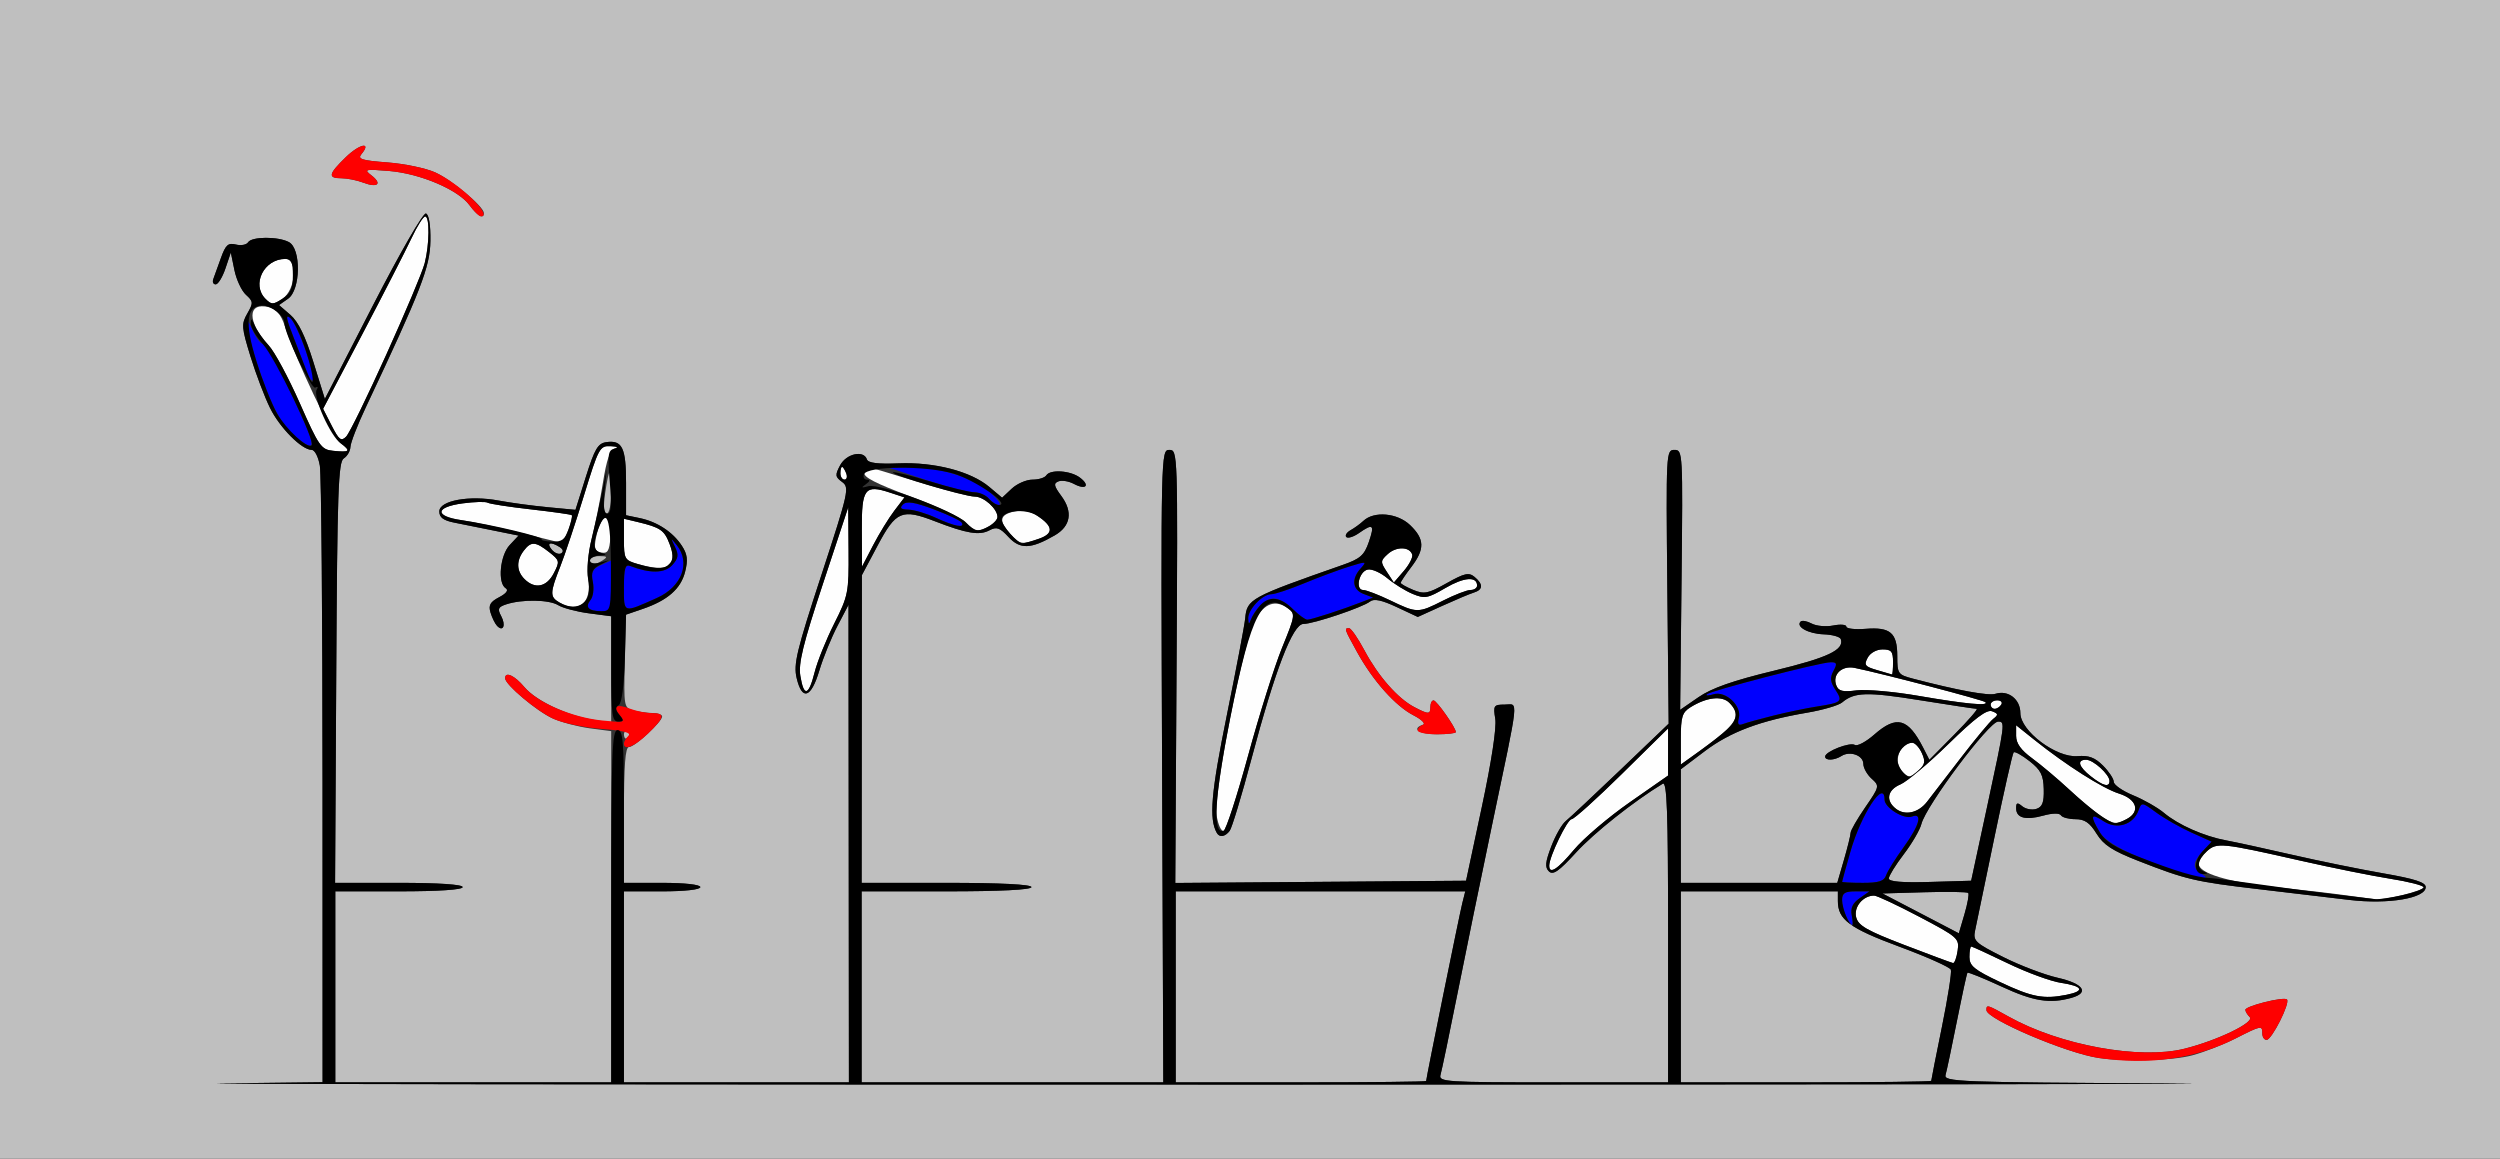<?xml version="1.0" encoding="UTF-8" standalone="no"?>
<!-- Created with Inkscape (http://www.inkscape.org/) -->

<svg
   xmlns:dc="http://purl.org/dc/elements/1.1/"
   xmlns:cc="http://creativecommons.org/ns#"
   xmlns:rdf="http://www.w3.org/1999/02/22-rdf-syntax-ns#"
   xmlns:svg="http://www.w3.org/2000/svg"
   xmlns="http://www.w3.org/2000/svg"
   version="1.1"
   width="589"
   height="273"
   id="svg2">
  <rect width="100%" height="100%" fill="#333333" stroke="none"/>
  <defs
     id="defs6" />
  <g
     id="g2987">
    <path
       d="m 471.25,231.389 c -6.122,-2.902 -7.25,-3.822 -7.25,-5.913 0,-1.362 0.192,-2.476 0.426,-2.476 0.234,0 4.105,1.779 8.602,3.954 4.497,2.175 10.156,4.251 12.574,4.614 5.154,0.773 5.677,1.927 1.273,2.807 -5.398,1.08 -8.164,0.551 -15.625,-2.986 z m -22.543,-8.74 c -8.895,-3.413 -10.899,-4.565 -11.397,-6.55 -0.608,-2.423 1.615,-5.098 4.238,-5.098 0.641,0 5.428,2.244 10.638,4.987 9.132,4.808 9.457,5.095 9.03,8 -0.243,1.657 -0.729,2.966 -1.079,2.908 -0.35,-0.058 -5.493,-1.969 -11.429,-4.247 z M 553,210.974 c -3.025,-0.431 -10.646,-1.324 -16.935,-1.984 C 524.783,207.807 518,205.734 518,203.47 c 0,-0.638 0.88,-1.956 1.955,-2.929 2.32,-2.1 3.455,-1.985 22.045,2.231 7.425,1.684 16.988,3.611 21.25,4.282 4.263,0.672 7.75,1.572 7.75,2.001 0,0.785 -9.061,3.05 -11.299,2.825 -0.66,-0.066 -3.676,-0.474 -6.701,-0.905 z m -188,-7.039 C 365,201.846 369.265,193 370.273,193 c 0.564,0 5.909,-4.812 11.877,-10.692 L 393,171.615 l 0,5.553 0,5.553 -9.057,6.318 c -4.981,3.475 -10.873,8.488 -13.093,11.139 C 366.922,204.871 365,206.105 365,203.935 z M 286.644,192.178 c -0.798,-4.993 6.326,-41.259 9.076,-46.195 2.145,-3.85 4.808,-4.78 7.679,-2.68 1.823,1.333 1.78,1.637 -1.338,9.288 -1.773,4.35 -5.368,15.761 -7.99,25.359 -2.622,9.597 -5.225,17.602 -5.785,17.789 -0.56,0.187 -1.299,-1.415 -1.642,-3.56 z M 495,192.268 c -1.375,-0.895 -4.75,-3.713 -7.5,-6.262 -2.75,-2.549 -6.688,-5.866 -8.75,-7.371 -2.615,-1.908 -3.75,-3.498 -3.75,-5.253 l 0,-2.516 4.25,3.401 c 7.488,5.992 16.142,11.489 20,12.706 4.204,1.325 5.087,4.241 1.816,5.992 -2.486,1.331 -3.05,1.266 -6.066,-0.697 z m -48.25,-1.669 c -2.572,-1.939 -2.134,-4.481 1,-5.799 1.512,-0.636 6.602,-4.92 11.311,-9.52 6.287,-6.141 9.018,-8.188 10.279,-7.703 1.48,0.568 1.517,0.816 0.264,1.791 -0.8,0.622 -4.3,4.84 -7.779,9.371 -3.479,4.532 -7,9.108 -7.825,10.168 -2.009,2.583 -5.109,3.306 -7.25,1.691 z m 45.885,-7.672 C 489.696,180.616 489.229,179 491.5,179 c 1.687,0 5.5,3.466 5.5,5 0,1.556 -1.489,1.19 -4.365,-1.073 z M 448.2,181.8 c -2.266,-2.266 -0.707,-6.8 2.339,-6.8 0.627,0 1.632,1.082 2.235,2.404 0.891,1.956 0.767,2.702 -0.668,4 -2.114,1.913 -2.364,1.938 -3.906,0.396 z M 396,174.085 c 0,-5.18 0.32,-6.239 2.25,-7.443 3.814,-2.38 7.445,-2.804 9.178,-1.071 3.066,3.066 1.884,4.994 -6.956,11.343 L 396,180.124 l 0,-6.039 z M 469,166 c 0,-0.55 0.702,-1 1.559,-1 0.857,0 1.281,0.45 0.941,1 -0.34,0.55 -1.041,1 -1.559,1 C 469.423,167 469,166.55 469,166 z m -17,-2.057 c -5.775,-1 -12.348,-1.58 -14.608,-1.289 -3.276,0.422 -4.241,0.181 -4.767,-1.189 -0.978,-2.548 1.311,-4.728 4.318,-4.113 6.534,1.335 30.305,7.563 30.816,8.074 0.963,0.963 -4.729,0.428 -15.759,-1.482 z M 188.562,159.25 c -0.486,-2.97 0.624,-7.495 5.335,-21.75 l 5.949,-18 0.077,10.275 c 0.073,9.801 -0.083,10.592 -3.382,17.143 -1.902,3.777 -3.981,8.941 -4.619,11.475 -1.406,5.585 -2.54,5.874 -3.36,0.857 z m 253.67,-1.373 c -2.852,-0.823 -3.134,-1.193 -2.215,-2.91 0.61,-1.139 2.09,-1.967 3.517,-1.967 2.072,0 2.465,0.478 2.465,3 0,1.65 -0.113,2.959 -0.25,2.91 -0.138,-0.05 -1.72,-0.514 -3.517,-1.033 z M 327.5,141.434 c -2.75,-1.325 -5.594,-2.414 -6.32,-2.421 -1.984,-0.019 -0.993,-4.433 1.085,-4.829 0.971,-0.185 3.048,0.744 4.617,2.063 1.569,1.32 4.25,2.979 5.959,3.687 2.821,1.168 3.529,1.039 7.7,-1.405 C 344.916,135.965 348,135.733 348,137.969 348,138.536 347.31,139 346.467,139 c -0.843,0 -3.753,1.125 -6.467,2.5 -5.91,2.995 -6.148,2.993 -12.5,-0.066 z m -195.75,0.486 c -2.222,-1.294 -2.196,-2.253 0.233,-8.401 1.091,-2.761 3.608,-10.307 5.593,-16.769 3.451,-11.235 3.726,-11.745 6.267,-11.634 1.461,0.064 1.928,0.311 1.037,0.548 -1.168,0.312 -1.963,2.582 -2.846,8.134 -0.674,4.236 -1.87,10.177 -2.658,13.202 -0.82,3.148 -1.167,7.119 -0.81,9.285 0.942,5.73 -2.197,8.325 -6.815,5.635 z m -8.179,-5.491 c -1.901,-1.901 -1.967,-4.324 -0.179,-6.679 1.716,-2.26 2.76,-2.205 5.965,0.316 2.515,1.978 2.562,2.19 1.109,5 -1.684,3.256 -4.454,3.803 -6.894,1.363 z m 203.174,-1.695 c -1.546,-2.36 -1.532,-2.616 0.23,-4.211 2.008,-1.818 5.116,-1.754 5.739,0.117 0.209,0.627 -0.678,2.37 -1.971,3.873 l -2.351,2.733 -1.646,-2.513 z M 150.25,132.881 c -3.093,-0.893 -3.25,-1.174 -3.25,-5.804 l 0,-4.866 3.25,0.779 c 5.36,1.285 6.278,1.922 7.519,5.21 1.98,5.244 -0.412,6.733 -7.519,4.681 z m 52.797,-8.024 c -0.053,-9.775 0.692,-10.758 6.654,-8.791 l 3.395,1.12 -2.404,3.157 c -1.322,1.736 -3.573,5.407 -5.001,8.157 l -2.597,5 -0.047,-8.643 z m -61.403,5.319 c -1.506,-0.295 -1.738,-0.953 -1.231,-3.489 1.259,-6.296 3.908,-6.313 3.4,-0.022 -0.255,3.157 -0.656,3.807 -2.169,3.51 z M 122.5,125.485 c -4.95,-1.247 -11.137,-2.568 -13.75,-2.937 -6.434,-0.908 -6.279,-3.087 0.283,-3.958 2.768,-0.367 5.407,-0.437 5.864,-0.154 0.457,0.282 5.032,0.989 10.166,1.571 5.134,0.582 9.473,1.195 9.641,1.363 0.529,0.529 -1.867,6.636 -2.551,6.506 -0.359,-0.068 -4.702,-1.144 -9.652,-2.391 z m 115.539,0.326 c -2.812,-3.018 -2.554,-4.539 0.897,-5.297 1.949,-0.428 3.769,-0.099 5.416,0.981 3.814,2.499 3.951,4.204 0.438,5.429 -4.153,1.448 -4.405,1.406 -6.751,-1.112 z m -10.468,-2.733 c -0.957,-1.057 -6.841,-3.812 -13.076,-6.123 -8.17,-3.028 -11.19,-4.586 -10.809,-5.578 0.291,-0.757 0.647,-1.377 0.792,-1.377 0.145,0 5.385,1.574 11.643,3.497 6.258,1.923 12.322,3.498 13.474,3.5 2.195,0.003 5.405,2.852 5.405,4.797 0,1.141 -3.078,3.206 -4.779,3.206 -0.501,0 -1.693,-0.865 -2.65,-1.922 z M 198,111.5 c 0,-0.825 0.177,-1.5 0.393,-1.5 0.216,0 0.652,0.675 0.969,1.5 0.317,0.825 0.14,1.5 -0.393,1.5 C 198.436,113 198,112.325 198,111.5 z M 78.476,106.212 c -2.813,-0.284 -3.36,-1.066 -7.84,-11.21 -2.649,-5.998 -5.935,-12.111 -7.301,-13.586 -5.144,-5.55 -5.136,-10.336 0.014,-9.044 1.755,0.44 2.862,1.738 3.731,4.371 2.717,8.233 11.097,25.862 13.087,27.531 2.509,2.105 2.303,2.34 -1.691,1.937 z m -0.33,-5.925 -2.025,-3.97 9.19,-17.485 C 90.365,69.214 95.589,59.018 96.921,56.173 98.252,53.328 99.715,51 100.171,51 c 1.088,0 1.02,6.565 -0.113,11 -1.213,4.745 -16.796,39.153 -18.514,40.878 -1.165,1.17 -1.679,0.778 -3.398,-2.592 z M 62.557,70.414 C 59.18,67.037 62.171,61 67.223,61 c 2.973,0 2.452,7.328 -0.665,9.371 -2.211,1.449 -2.591,1.453 -4,0.044 z"
       id="path2997"
       style="fill:#fefefe" />
    <path
       d="M 0,136.5 0,0 294.5,0 589,0 589,136.5 589,273 294.5,273 0,273 0,136.5 z m 511.185,118.75 c -50.128,-0.252 -53.284,-0.372 -52.809,-2.009 0.278,-0.958 1.489,-6.691 2.691,-12.741 1.202,-6.05 2.312,-11.146 2.466,-11.323 0.154,-0.178 3.76,1.285 8.014,3.25 7.535,3.481 11.34,4.101 16.452,2.679 4.355,-1.211 2.903,-3.356 -3.212,-4.744 -3.141,-0.713 -8.929,-2.917 -12.861,-4.898 -6.641,-3.344 -7.109,-3.791 -6.585,-6.282 0.311,-1.475 2.372,-11.405 4.58,-22.067 2.209,-10.662 4.231,-19.601 4.494,-19.864 0.263,-0.263 1.943,0.668 3.733,2.069 2.671,2.091 3.273,3.276 3.357,6.609 0.079,3.13 -0.323,4.196 -1.75,4.649 -1.019,0.323 -2.506,0.046 -3.304,-0.617 -1.17,-0.971 -1.452,-0.884 -1.452,0.449 0,2.307 2.199,2.906 6.401,1.746 2.156,-0.595 3.809,-0.624 4.15,-0.072 0.312,0.504 1.854,0.917 3.426,0.917 2.172,0 3.364,0.816 4.957,3.394 1.654,2.677 3.733,4.035 9.832,6.424 11.268,4.414 13.356,4.907 28.234,6.657 7.425,0.874 17.1,2.021 21.5,2.55 9.149,1.1 18,-0.388 18,-3.025 0,-1.117 -2.551,-1.943 -10,-3.239 -5.5,-0.956 -15.175,-2.928 -21.5,-4.381 -6.325,-1.453 -13.3,-2.975 -15.5,-3.381 -5.21,-0.962 -11.305,-3.656 -14.661,-6.481 -1.473,-1.239 -4.737,-3.1 -7.255,-4.136 -2.517,-1.035 -4.579,-2.465 -4.581,-3.178 -0.002,-0.713 -1.142,-2.433 -2.532,-3.824 -1.913,-1.913 -3.371,-2.456 -5.986,-2.231 C 484.467,178.582 476,172.219 476,168.016 c 0,-3.286 -2.875,-5.508 -5.889,-4.551 -1.631,0.518 -8.969,-0.831 -19.361,-3.558 -3.606,-0.946 -3.75,-1.151 -3.75,-5.323 0,-5.493 -1.63,-6.894 -7.476,-6.429 -2.488,0.198 -4.524,-0.037 -4.524,-0.522 0,-0.485 -1.387,-0.605 -3.082,-0.266 -1.695,0.339 -3.984,0.134 -5.086,-0.456 -1.102,-0.59 -2.273,-0.803 -2.601,-0.475 -1.212,1.212 1.796,2.887 5.408,3.013 2.046,0.071 3.87,0.58 4.054,1.131 0.844,2.531 -3.034,4.366 -15.693,7.426 -9.717,2.349 -14.713,4.1 -17.828,6.247 l -4.328,2.984 0.328,-30.619 c 0.322,-30.062 0.292,-30.619 -1.672,-30.619 -1.965,1e-5 -1.994,0.561 -1.683,32.251 l 0.317,32.251 -11.317,10.824 c -6.225,5.953 -12.045,11.406 -12.934,12.116 -0.889,0.711 -2.421,3.398 -3.404,5.972 -1.416,3.708 -1.531,4.93 -0.553,5.884 0.969,0.945 2.345,-0.013 6.404,-4.459 4.211,-4.612 13.644,-12.096 20.419,-16.199 0.991,-0.6 1.25,6.618 1.25,34.802 L 393,255 l -27.067,0 c -25.309,0 -27.034,-0.114 -26.55,-1.75 0.285,-0.963 2.092,-9.625 4.015,-19.25 1.923,-9.625 5.571,-27.4 8.106,-39.5 6.563,-31.33 6.265,-28.5 2.996,-28.5 -2.577,0 -2.725,0.225 -2.215,3.37 0.333,2.054 -0.904,10.157 -3.169,20.75 l -3.716,17.38 -34.251,0.263 -34.25,0.263 0.301,-51.014 c 0.297,-50.447 0.279,-51.014 -1.699,-51.013 -1.985,1.7e-4 -1.998,0.571 -1.714,74.5 L 274.073,255 238.536,255 203,255 l 0,-22.5 0,-22.5 20,0 c 12.667,0 20,-0.367 20,-1 0,-0.633 -7.333,-1 -20,-1 l -20,0 0.032,-36.25 0.032,-36.25 3.718,-7 c 4.312,-8.117 5.708,-8.701 13.555,-5.663 7.389,2.86 10.422,3.363 12.752,2.116 1.713,-0.917 2.453,-0.66 4.522,1.573 2.732,2.947 5.254,2.856 10.889,-0.396 3.759,-2.169 4.319,-5.531 1.546,-9.282 -1.761,-2.382 -1.876,-2.976 -0.666,-3.441 0.805,-0.309 2.437,-0.04 3.627,0.597 2.829,1.514 3.901,0.395 1.419,-1.483 -2.219,-1.679 -7.017,-1.994 -7.927,-0.521 -0.34,0.55 -1.8,1 -3.245,1 -1.445,0 -3.646,0.958 -4.893,2.129 l -2.266,2.129 -3.036,-2.555 c -4.35,-3.66 -12.919,-5.883 -21.351,-5.539 -4.902,0.2 -7.183,-0.086 -7.467,-0.938 -0.749,-2.248 -4.834,-1.357 -6.296,1.374 -1.244,2.325 -1.196,2.744 0.458,3.953 1.765,1.291 1.542,2.291 -4.877,21.9 -5.857,17.894 -6.611,21.032 -5.839,24.297 1.283,5.423 3.399,4.73 5.34,-1.75 0.906,-3.025 2.824,-7.75 4.263,-10.5 l 2.616,-5 0.047,56.25 L 200,255 l -26.5,0 -26.5,0 0,-22.5 0,-22.5 9,0 c 5.333,0 9,-0.407 9,-1 0,-0.593 -3.667,-1 -9,-1 l -9,0 0,-16 c 0,-11.795 0.316,-16 1.202,-16 1.35,0 7.798,-5.95 7.798,-7.196 0,-0.442 -1.012,-0.81 -2.25,-0.817 -1.238,-0.008 -3.277,-0.289 -4.532,-0.625 -2.222,-0.595 -2.274,-0.896 -2,-11.581 l 0.282,-10.97 3.942,-1.353 c 5.856,-2.01 8.949,-4.721 9.968,-8.735 0.71,-2.799 0.542,-4.147 -0.764,-6.14 -2.126,-3.244 -5.801,-5.658 -9.921,-6.517 l -3.225,-0.672 0,-7.636 c 0,-8.253 -0.902,-10.119 -4.635,-9.591 -1.995,0.282 -2.751,1.558 -4.826,8.142 l -2.46,7.807 -6.54,-0.62 c -3.597,-0.341 -8.79,-1.044 -11.54,-1.562 -6.905,-1.3 -14,-0.004 -14,2.558 0,1.411 0.947,2.124 3.5,2.635 1.925,0.385 6.127,1.23 9.338,1.879 l 5.838,1.179 -2.088,2.223 c -2.288,2.436 -2.896,8.977 -0.946,10.182 0.729,0.45 0.167,1.217 -1.549,2.117 -2.11,1.106 -2.549,1.884 -2.03,3.603 0.364,1.206 1.053,2.612 1.532,3.126 1.435,1.538 2.148,-0.11 0.986,-2.281 -0.91,-1.701 -0.727,-2.136 1.169,-2.766 3.703,-1.23 10.114,-1.132 12.249,0.187 1.1,0.68 4.362,1.546 7.25,1.924 l 5.25,0.689 0,12.534 0,12.534 -4.147,-0.663 c -6.199,-0.991 -13.591,-4.492 -16.312,-7.726 C 121.234,159.124 119,158.106 119,159.797 c 0,1.475 7.467,7.782 11.197,9.459 2.033,0.914 5.971,1.963 8.75,2.332 l 5.053,0.67 0,41.371 0,41.371 -32.5,0 -32.5,0 0,-22.5 0,-22.5 15,0 c 9.333,0 15,-0.378 15,-1 0,-0.622 -5.676,-1 -15.027,-1 l -15.027,0 0.277,-49.537 C 79.462,115.715 79.706,108.798 81,107.994 c 0.825,-0.513 1.529,-1.734 1.565,-2.713 C 82.6,104.301 84.221,100.125 86.167,96 99.187,68.392 101.316,62.911 101.409,56.757 c 0.056,-3.731 -0.349,-6.21 -1.055,-6.456 -0.653,-0.227 -6.026,9.087 -12.482,21.641 L 76.535,93.983 73.816,85.242 c -1.884,-6.055 -3.543,-9.453 -5.398,-11.056 l -2.679,-2.314 2.131,-1.492 c 2.984,-2.09 3.126,-11.776 0.196,-13.344 -2.539,-1.359 -8.766,-1.329 -9.616,0.046 -0.367,0.595 -1.658,0.833 -2.869,0.529 -1.832,-0.46 -2.423,0.07 -3.532,3.169 -0.732,2.047 -1.541,4.284 -1.797,4.971 -0.256,0.688 -0.002,1.25 0.564,1.25 0.566,0 1.6,-1.688 2.297,-3.75 l 1.268,-3.75 0.844,4.126 c 0.464,2.269 1.689,4.89 2.721,5.824 1.735,1.57 1.759,1.902 0.325,4.401 -1.434,2.499 -1.377,3.267 0.757,10.176 1.269,4.11 3.335,9.552 4.591,12.093 C 65.938,100.814 71.097,106 73.446,106 c 0.717,0 1.569,1.671 1.912,3.75 0.341,2.062 0.625,35.579 0.631,74.482 L 76,254.964 52.25,255.251 c -13.062,0.158 96.85,0.283 244.25,0.277 147.4,-0.006 244.008,-0.131 214.685,-0.278 z M 277,232.5 l 0,-22.5 34.108,0 34.108,0 -0.693,2.75 C 343.85,215.427 336,254.04 336,254.679 336,254.856 322.725,255 306.5,255 l -29.5,0 0,-22.5 z m 119,0 0,-22.5 18.5,0 18.5,0 0,2.277 c 0,4.392 2.705,6.394 14.578,10.794 6.397,2.371 11.818,4.796 12.046,5.39 0.228,0.594 -0.719,6.644 -2.105,13.446 C 456.133,248.71 455,254.438 455,254.638 455,254.837 441.725,255 425.5,255 l -29.5,0 0,-22.5 z m 56.5,-17.307 -9,-4.693 9.879,-0.288 c 5.433,-0.158 10.083,-0.084 10.332,0.165 0.249,0.249 -0.146,2.49 -0.879,4.981 l -1.332,4.527 -9,-4.693 z m -56.5,-20.573 0,-13.38 5.663,-4.276 c 6.003,-4.532 13.023,-7.172 24.075,-9.052 3.719,-0.633 7.436,-1.718 8.261,-2.413 2.905,-2.445 5.848,-2.529 18.348,-0.524 6.94,1.113 12.95,2.024 13.354,2.024 0.404,0 -1.938,2.701 -5.204,6.002 l -5.94,6.002 -1.404,-2.752 c -3.611,-7.077 -6.305,-7.815 -11.589,-3.175 -1.928,1.693 -3.979,2.785 -4.558,2.427 -1.174,-0.726 -7.006,1.555 -7.006,2.74 0,1.011 2.171,0.934 3.861,-0.137 2.003,-1.269 5.139,-0.137 5.139,1.854 0,0.951 0.875,2.52 1.945,3.488 1.914,1.732 1.891,1.838 -1.5,6.767 -1.894,2.754 -3.445,5.45 -3.445,5.991 0,0.541 -0.707,3.416 -1.571,6.388 L 432.858,208 414.429,208 396,208 l 0,-13.38 z m 49,12.356 c 0,-0.603 1.586,-3.174 3.525,-5.713 1.939,-2.539 3.808,-5.745 4.154,-7.123 1.077,-4.292 15.927,-24.125 18.07,-24.134 1.713,-0.008 1.684,0.215 -2.577,19.994 l -3.77,17.5 -9.702,0.286 C 448.159,207.979 445,207.715 445,206.976 z M 147,173 c 0,-0.55 0.477,-1 1.059,-1 0.582,0 0.781,0.45 0.441,1 -0.34,0.55 -0.816,1 -1.059,1 C 147.198,174 147,173.55 147,173 z m -8,-41 c 0,-0.55 1.012,-0.993 2.25,-0.985 1.819,0.012 1.963,0.201 0.75,0.985 -1.939,1.253 -3,1.253 -3,0 z m -9.009,-2.511 c -1.349,-1.626 -0.291,-1.965 1.866,-0.599 0.824,0.522 0.967,1.101 0.363,1.474 -0.546,0.338 -1.55,-0.056 -2.229,-0.875 z M 142.567,116.25 C 143.504,109.792 144,109.648 144,115.833 144,118.81 143.55,121 142.939,121 c -0.696,0 -0.824,-1.634 -0.372,-4.75 z M 516.5,248.639 c 2.75,-0.736 7.348,-2.53 10.217,-3.988 C 532.801,241.56 533,241.523 533,243.5 c 0,0.825 0.456,1.5 1.013,1.5 1.217,0 5.607,-8.714 4.797,-9.523 -0.726,-0.726 -9.81,1.535 -9.81,2.442 0,0.375 0.47,1.151 1.044,1.725 1.216,1.216 -7.654,5.5 -15.386,7.431 -10.521,2.628 -29.321,-0.803 -41.402,-7.555 C 468.163,236.673 468,236.626 468,237.986 c 0,2.114 18.989,10.199 26.5,11.282 6.552,0.945 17.261,0.639 22,-0.629 z M 289.714,195.75 c 0.527,-0.688 2.828,-8.287 5.112,-16.888 C 300.415,157.818 304.577,147 307.084,147 c 2.369,0 13.956,-3.9 15.704,-5.286 0.912,-0.723 2.738,-0.341 6.264,1.31 l 4.976,2.331 5.736,-2.603 c 3.155,-1.432 6.524,-2.848 7.486,-3.146 2.177,-0.675 2.231,-1.961 0.156,-3.683 -1.351,-1.121 -2.352,-0.897 -6.565,1.472 -4.422,2.486 -5.296,2.66 -7.906,1.579 C 331.321,138.304 330,137.557 330,137.312 c 0,-0.245 1.125,-1.92 2.5,-3.723 3.223,-4.225 3.155,-6.587 -0.281,-9.879 -3.002,-2.876 -8.496,-3.366 -11.019,-0.982 -0.715,0.675 -2.061,1.654 -2.992,2.175 -0.931,0.521 -1.388,1.252 -1.015,1.624 0.372,0.372 1.706,-0.044 2.964,-0.925 3.36,-2.353 3.746,-2.008 2.337,2.09 -1.075,3.127 -2.014,3.953 -6.132,5.395 -21.906,7.669 -22.576,8.037 -23.001,12.64 -0.141,1.525 -2.082,11.758 -4.314,22.739 -3.732,18.365 -4.25,24.466 -2.358,27.784 0.64,1.122 1.945,0.907 3.023,-0.5 z M 343,172.486 c 0,-1.027 -4.52,-7.462 -5.25,-7.474 -0.412,-0.007 -0.75,0.663 -0.75,1.488 0,1.853 -0.407,1.863 -3.8,0.085 -3.884,-2.035 -8.499,-7.285 -11.722,-13.335 -1.538,-2.888 -3.175,-5.25 -3.637,-5.25 -1.19,0 -1.147,0.126 1.909,5.664 3.719,6.739 9.016,12.678 13.25,14.857 1.925,0.991 2.938,1.991 2.25,2.223 -2.827,0.955 -0.953,2.255 3.25,2.255 2.475,0 4.5,-0.231 4.5,-0.514 z M 114,50.203 c 0,-1.522 -7.522,-7.807 -11.483,-9.595 C 100.327,39.619 95.263,38.563 91.265,38.261 85.234,37.805 84.19,37.476 85.14,36.331 87.65,33.307 84.751,33.849 81.485,37.015 77.364,41.009 77.155,42 80.435,42 c 1.339,0 3.652,0.463 5.139,1.028 3.42,1.3 4.55,0.289 1.925,-1.724 -1.844,-1.414 -1.52,-1.493 4.193,-1.018 7.324,0.609 16.265,4.42 18.924,8.066 1.866,2.56 3.385,3.391 3.385,1.852 z"
       id="path2995"
       style="fill:#bfbfbf" />
    <path
       d="m 494.5,249.268 c -7.511,-1.083 -26.5,-9.168 -26.5,-11.282 0,-1.36 0.163,-1.312 5.256,1.534 12.081,6.752 30.881,10.183 41.402,7.555 7.733,-1.931 16.602,-6.215 15.386,-7.431 C 529.47,239.07 529,238.293 529,237.919 c 0,-0.907 9.084,-3.168 9.81,-2.442 C 539.62,236.286 535.23,245 534.013,245 533.456,245 533,244.325 533,243.5 c 0,-1.977 -0.2,-1.94 -6.283,1.151 -9.434,4.793 -20.249,6.343 -32.217,4.617 z M 147,175.2 c 0,-0.44 0.473,-1.273 1.052,-1.852 0.736,-0.736 -1.148,-1.218 -6.267,-1.605 -4.026,-0.304 -9.111,-1.362 -11.302,-2.351 C 126.522,167.604 119,161.319 119,159.797 c 0,-1.691 2.234,-0.673 4.541,2.07 3.091,3.673 11.174,7.146 18.344,7.882 5.182,0.532 5.507,0.446 4.222,-1.11 -1.871,-2.266 -0.967,-2.915 2.319,-1.666 1.487,0.565 3.799,1.028 5.139,1.028 3.249,0 3.071,0.991 -0.863,4.804 C 149.56,175.849 147,176.925 147,175.2 z m 187,-3.117 c 0,-0.504 0.562,-1.107 1.25,-1.339 0.688,-0.232 -0.325,-1.233 -2.25,-2.223 -4.234,-2.179 -9.531,-8.119 -13.25,-14.857 C 316.694,148.126 316.651,148 317.841,148 c 0.463,0 2.099,2.362 3.637,5.25 3.223,6.05 7.838,11.3 11.722,13.335 3.392,1.777 3.8,1.768 3.8,-0.085 0,-0.825 0.338,-1.494 0.75,-1.488 0.73,0.012 5.25,6.447 5.25,7.474 0,0.283 -2.025,0.514 -4.5,0.514 -2.475,0 -4.5,-0.412 -4.5,-0.917 z M 110.615,48.351 c -2.658,-3.647 -11.599,-7.458 -18.924,-8.066 -5.713,-0.475 -6.037,-0.396 -4.193,1.018 2.625,2.013 1.496,3.025 -1.925,1.724 C 84.087,42.463 81.774,42 80.435,42 c -3.28,0 -3.071,-0.991 1.05,-4.985 3.266,-3.165 6.165,-3.707 3.655,-0.683 -0.95,1.145 0.094,1.473 6.125,1.929 3.998,0.302 9.062,1.359 11.253,2.347 5.696,2.571 13.903,10.493 10.733,10.36 -0.412,-0.017 -1.598,-1.195 -2.635,-2.617 z"
       id="path2993"
       style="fill:#fe0000" />
    <path
       d="M 435.035,216.066 C 434.466,215.002 434,213.202 434,212.066 434,210.405 434.632,210 437.223,210 l 3.223,0 -2.316,1.622 c -1.639,1.148 -2.183,2.317 -1.861,4 0.551,2.882 0.15,3.027 -1.233,0.444 z M 434,207.747 c 0,-0.139 0.887,-3.355 1.971,-7.146 2.519,-8.81 8.029,-17.192 8.029,-12.216 0,1.907 4.548,4.726 6.448,3.997 2.626,-1.008 1.786,2.079 -1.976,7.259 -1.941,2.673 -3.793,5.647 -4.117,6.609 -0.453,1.347 -1.711,1.75 -5.471,1.75 C 436.198,208 434,207.886 434,207.747 z m 80.5,-1.905 c -11.894,-3.967 -18.214,-7.088 -19.804,-9.779 -2.346,-3.972 -2.128,-4.576 0.928,-2.573 3.105,2.034 6.945,0.851 8.194,-2.524 0.748,-2.022 0.808,-2.015 4.221,0.486 1.904,1.396 5.615,3.507 8.247,4.691 l 4.785,2.154 -2.035,2.166 c -2.495,2.656 -2.572,4.126 -0.285,5.457 2.32,1.351 -0.097,1.307 -4.25,-0.078 z M 409.665,169.171 c 0.747,-2.856 -3.111,-6.476 -5.967,-5.598 -1.209,0.371 -1.914,0.373 -1.567,0.002 0.766,-0.815 26.634,-7.515 29.153,-7.55 1.496,-0.021 1.606,0.31 0.679,2.042 -0.858,1.603 -0.756,2.601 0.454,4.448 1.823,2.782 1.549,3.026 -4.418,3.954 -4.63,0.72 -14.807,3.136 -17.395,4.129 -1.063,0.408 -1.318,0.02 -0.94,-1.427 z M 294.079,145.75 c -0.096,-2.121 3.338,-5.75 5.441,-5.75 0.836,0 4.323,-1.16 7.75,-2.579 3.427,-1.418 8.184,-3.187 10.571,-3.93 4.122,-1.283 4.261,-1.262 2.75,0.408 -2.25,2.486 -1.973,5.018 0.659,6.03 l 2.25,0.865 -2.5,0.981 C 316.461,143.556 308.946,146 308.011,146 c -0.506,0 -2.045,-1.125 -3.42,-2.5 -1.375,-1.375 -3.351,-2.5 -4.39,-2.5 -1.942,0 -4.514,2.342 -5.491,5 -0.437,1.187 -0.568,1.135 -0.63,-0.25 z m -155.404,-2.408 c -0.362,-0.362 -0.156,-1.263 0.458,-2.002 0.614,-0.739 0.858,-2.632 0.544,-4.205 -0.471,-2.354 -0.138,-3.059 1.875,-3.976 L 144,132.043 l 0,5.979 c 0,5.597 -0.149,5.979 -2.333,5.979 -1.283,0 -2.629,-0.296 -2.991,-0.658 z M 147,138.362 c 0,-4.422 0.296,-5.462 1.429,-5.027 4.724,1.813 8.185,1.75 9.932,-0.181 1.472,-1.626 1.592,-2.411 0.663,-4.32 -1.082,-2.225 -1.062,-2.243 0.42,-0.392 3.324,4.149 1.2,9.813 -4.662,12.43 C 146.694,144.483 147,144.582 147,138.362 z M 220.5,122 c -2.2,-1.018 -5.103,-1.885 -6.45,-1.926 -1.838,-0.056 -2.164,-0.36 -1.307,-1.217 0.858,-0.858 2.662,-0.575 7.221,1.13 3.343,1.25 6.32,2.665 6.616,3.143 0.845,1.366 -1.715,0.891 -6.08,-1.13 z m 12.5,-4.5 c -0.685,-0.825 -2.427,-1.535 -3.872,-1.578 C 227.682,115.88 222.675,114.577 218,113.027 l -8.5,-2.818 4.846,-0.105 c 6.697,-0.145 15.229,2.534 18.998,5.964 1.736,1.58 2.648,2.885 2.028,2.902 C 234.752,118.987 233.685,118.325 233,117.5 z M 69.607,102.905 C 66.293,100.298 63.538,94.973 60.417,85.139 57.776,76.82 57.246,72.585 59.491,77.75 c 0.777,1.788 1.877,3.25 2.444,3.25 0.567,0 3.045,4.195 5.505,9.322 7.395,15.407 7.651,16.898 2.167,12.584 z m 2.578,-15.604 c -0.575,-1.541 -2.005,-5.242 -3.178,-8.225 -1.603,-4.077 -1.758,-5.114 -0.626,-4.174 1.602,1.33 6.159,13.891 5.337,14.713 -0.268,0.268 -0.958,-0.773 -1.533,-2.314 z"
       id="path2991"
       style="fill:#0000fe" />
    <path
       d="M 52.25,255.251 76,254.964 75.989,184.232 C 75.983,145.329 75.699,111.812 75.358,109.75 75.014,107.671 74.162,106 73.446,106 c -2.349,0 -7.508,-5.186 -9.827,-9.88 -1.256,-2.541 -3.322,-7.983 -4.591,-12.093 -2.134,-6.909 -2.191,-7.677 -0.757,-10.176 1.434,-2.499 1.409,-2.831 -0.325,-4.401 -1.032,-0.934 -2.256,-3.555 -2.721,-5.824 L 54.38,59.5 53.113,63.25 C 52.415,65.312 51.382,67 50.815,67 c -0.566,0 -0.82,-0.562 -0.564,-1.25 0.256,-0.688 1.065,-2.925 1.797,-4.971 1.109,-3.099 1.7,-3.629 3.532,-3.169 1.21,0.304 2.501,0.066 2.869,-0.529 0.85,-1.375 7.076,-1.405 9.616,-0.046 2.93,1.568 2.787,11.254 -0.196,13.344 l -2.131,1.492 2.679,2.314 c 1.856,1.603 3.514,5.001 5.398,11.056 L 76.535,93.983 87.871,71.943 C 94.328,59.389 99.701,50.074 100.354,50.301 c 0.706,0.246 1.111,2.725 1.055,6.456 C 101.316,62.911 99.187,68.392 86.167,96 c -1.945,4.125 -3.566,8.301 -3.602,9.281 -0.036,0.98 -0.74,2.2 -1.565,2.713 -1.294,0.804 -1.538,7.721 -1.777,50.469 L 78.946,208 93.973,208 C 103.324,208 109,208.378 109,209 c 0,0.622 -5.667,1 -15,1 l -15,0 0,22.5 0,22.5 32.5,0 32.5,0 0,-41.5 c 0,-36.222 0.191,-41.5 1.5,-41.5 1.278,0 1.5,2.667 1.5,18 l 0,18 9,0 c 5.333,0 9,0.407 9,1 0,0.593 -3.667,1 -9,1 l -9,0 0,22.5 0,22.5 26.5,0 26.5,0 -0.047,-56.25 -0.047,-56.25 -2.616,5 c -1.439,2.75 -3.357,7.475 -4.263,10.5 -1.94,6.48 -4.057,7.174 -5.34,1.75 -0.772,-3.266 -0.018,-6.403 5.839,-24.297 6.419,-19.609 6.642,-20.609 4.877,-21.9 -1.653,-1.209 -1.702,-1.628 -0.458,-3.953 1.462,-2.731 5.546,-3.623 6.296,-1.374 0.284,0.852 2.564,1.138 7.467,0.938 8.432,-0.344 17.001,1.879 21.351,5.539 l 3.036,2.555 2.266,-2.129 c 1.247,-1.171 3.449,-2.129 4.893,-2.129 1.445,0 2.905,-0.45 3.245,-1 0.91,-1.473 5.708,-1.157 7.927,0.521 2.482,1.877 1.41,2.997 -1.419,1.483 -1.19,-0.637 -2.822,-0.905 -3.627,-0.597 -1.21,0.464 -1.095,1.059 0.666,3.441 2.773,3.751 2.213,7.112 -1.546,9.282 -5.635,3.252 -8.157,3.343 -10.889,0.396 -2.07,-2.233 -2.809,-2.49 -4.522,-1.573 -2.331,1.247 -5.363,0.744 -12.752,-2.116 -7.847,-3.037 -9.243,-2.454 -13.555,5.663 l -3.718,7 -0.032,36.25 L 203,208 l 20,0 c 12.667,0 20,0.367 20,1 0,0.633 -7.333,1 -20,1 l -20,0 0,22.5 0,22.5 35.536,0 35.536,0 -0.286,-74.5 c -0.284,-73.929 -0.271,-74.5 1.714,-74.5 1.978,-1.8e-4 1.997,0.566 1.699,51.013 l -0.301,51.014 34.25,-0.263 34.251,-0.263 3.716,-17.38 c 2.265,-10.593 3.503,-18.696 3.169,-20.75 C 351.775,166.225 351.923,166 354.5,166 c 3.269,0 3.567,-2.83 -2.996,28.5 -2.535,12.1 -6.182,29.875 -8.106,39.5 -1.923,9.625 -3.73,18.288 -4.015,19.25 -0.484,1.636 1.24,1.75 26.55,1.75 L 393,255 l 0,-35.559 c 0,-28.184 -0.259,-35.402 -1.25,-34.802 -6.775,4.103 -16.208,11.586 -20.419,16.199 -4.059,4.446 -5.434,5.404 -6.404,4.459 -0.978,-0.953 -0.863,-2.176 0.553,-5.884 0.983,-2.574 2.515,-5.262 3.404,-5.972 0.889,-0.711 6.709,-6.163 12.934,-12.116 L 393.135,170.5 392.817,138.249 c -0.312,-31.69 -0.283,-32.251 1.683,-32.251 1.964,-1e-5 1.994,0.557 1.672,30.619 l -0.328,30.619 4.328,-2.984 c 3.115,-2.148 8.111,-3.898 17.828,-6.247 12.659,-3.06 16.537,-4.895 15.693,-7.426 -0.184,-0.551 -2.008,-1.06 -4.054,-1.131 -3.612,-0.125 -6.62,-1.801 -5.408,-3.013 0.329,-0.329 1.499,-0.115 2.601,0.475 1.102,0.59 3.391,0.795 5.086,0.456 1.695,-0.339 3.082,-0.219 3.082,0.266 0,0.485 2.036,0.72 4.524,0.522 5.846,-0.465 7.476,0.937 7.476,6.429 0,4.172 0.144,4.377 3.75,5.323 10.392,2.727 17.73,4.075 19.361,3.558 3.014,-0.957 5.889,1.265 5.889,4.551 0,4.203 8.467,10.566 13.485,10.134 2.616,-0.225 4.073,0.318 5.986,2.231 1.391,1.391 2.53,3.112 2.532,3.824 0.002,0.713 2.063,2.143 4.581,3.178 2.517,1.035 5.782,2.896 7.255,4.136 3.356,2.824 9.451,5.518 14.661,6.481 2.2,0.406 9.175,1.928 15.5,3.381 6.325,1.453 16,3.425 21.5,4.381 7.449,1.295 10,2.121 10,3.239 0,2.637 -8.851,4.125 -18,3.025 -4.4,-0.529 -14.075,-1.676 -21.5,-2.55 -14.878,-1.751 -16.966,-2.243 -28.234,-6.657 -6.099,-2.389 -8.177,-3.747 -9.832,-6.424 C 492.341,193.816 491.15,193 488.977,193 c -1.573,0 -3.115,-0.413 -3.426,-0.917 -0.341,-0.552 -1.994,-0.523 -4.15,0.072 -4.203,1.16 -6.401,0.561 -6.401,-1.746 0,-1.332 0.282,-1.42 1.452,-0.449 0.799,0.663 2.286,0.941 3.304,0.617 1.427,-0.453 1.829,-1.519 1.75,-4.649 -0.084,-3.333 -0.686,-4.518 -3.357,-6.609 -1.79,-1.401 -3.47,-2.332 -3.733,-2.069 -0.263,0.263 -2.285,9.202 -4.494,19.864 -2.209,10.662 -4.27,20.592 -4.58,22.067 -0.524,2.49 -0.056,2.938 6.585,6.282 3.932,1.98 9.72,4.184 12.861,4.898 6.115,1.389 7.566,3.533 3.212,4.744 -5.113,1.422 -8.917,0.803 -16.452,-2.679 -4.254,-1.965 -7.86,-3.428 -8.014,-3.25 -0.154,0.178 -1.263,5.273 -2.466,11.323 -1.202,6.05 -2.413,11.784 -2.691,12.741 -0.476,1.637 2.681,1.757 52.809,2.009 29.323,0.147 -67.285,0.272 -214.685,0.278 -147.4,0.006 -257.312,-0.119 -244.25,-0.277 z M 336,254.679 c 0,-0.639 7.85,-39.252 8.524,-41.929 l 0.693,-2.75 -34.108,0 -34.108,0 0,22.5 0,22.5 29.5,0 c 16.225,0 29.5,-0.144 29.5,-0.321 z m 119,-0.042 c 0,-0.199 1.133,-5.928 2.519,-12.73 1.385,-6.802 2.332,-12.853 2.105,-13.446 -0.228,-0.594 -5.648,-3.019 -12.046,-5.39 C 435.705,218.672 433,216.669 433,212.277 L 433,210 l -18.5,0 -18.5,0 0,22.5 0,22.5 29.5,0 c 16.225,0 29.5,-0.163 29.5,-0.362 z M 486.875,234.375 c 4.404,-0.881 3.881,-2.035 -1.273,-2.807 -2.419,-0.363 -8.077,-2.439 -12.574,-4.614 C 468.531,224.779 464.66,223 464.426,223 464.192,223 464,224.114 464,225.476 c 0,2.091 1.128,3.01 7.25,5.913 7.461,3.537 10.227,4.066 15.625,2.986 z m -25.66,-10.388 c 0.426,-2.905 0.102,-3.192 -9.03,-8 C 446.975,213.244 442.188,211 441.547,211 c -2.622,0 -4.846,2.675 -4.238,5.098 0.498,1.985 2.503,3.137 11.397,6.55 5.936,2.278 11.079,4.189 11.429,4.247 0.35,0.058 0.836,-1.251 1.079,-2.908 z m 2.496,-13.609 c -0.249,-0.249 -4.899,-0.324 -10.332,-0.165 L 443.5,210.5 l 9,4.693 9,4.693 1.332,-4.527 c 0.733,-2.49 1.128,-4.731 0.879,-4.981 z m -27.443,5.244 c -0.322,-1.683 0.223,-2.852 1.861,-4 L 440.445,210 l -3.223,0 C 434.632,210 434,210.405 434,212.066 c 0,1.897 1.63,5.934 2.397,5.934 0.179,0 0.122,-1.07 -0.128,-2.378 z m 129.683,-4.705 C 568.728,210.322 571,209.483 571,209.054 c 0,-0.429 -3.487,-1.329 -7.75,-2.001 -4.263,-0.672 -13.825,-2.599 -21.25,-4.282 -18.589,-4.215 -19.725,-4.33 -22.045,-2.231 -2.234,2.021 -2.533,4.06 -0.705,4.797 0.979,0.395 0.972,0.521 -0.031,0.583 -2.342,0.144 -2.523,-2.968 -0.31,-5.324 l 2.162,-2.301 -4.785,-2.154 c -2.632,-1.185 -6.343,-3.296 -8.247,-4.691 -3.412,-2.501 -3.473,-2.508 -4.221,-0.486 -1.249,3.375 -5.089,4.558 -8.194,2.524 -3.056,-2.002 -3.274,-1.399 -0.928,2.573 1.239,2.097 3.732,3.668 9.25,5.828 8.42,3.296 13.563,4.838 16.554,4.963 1.1,0.046 6.5,0.735 12,1.531 5.5,0.796 13.6,1.865 18,2.377 4.4,0.511 8.54,0.999 9.201,1.084 0.66,0.085 3.473,-0.333 6.25,-0.928 z M 434.429,202.596 C 435.293,199.624 436,196.749 436,196.208 c 0,-0.541 1.55,-3.237 3.445,-5.991 3.391,-4.93 3.414,-5.035 1.5,-6.767 C 439.875,182.482 439,180.912 439,179.962 c 0,-1.992 -3.136,-3.123 -5.139,-1.854 -1.69,1.07 -3.861,1.147 -3.861,0.137 0,-1.185 5.832,-3.466 7.006,-2.74 0.579,0.358 2.63,-0.734 4.558,-2.427 5.285,-4.64 7.979,-3.902 11.589,3.175 l 1.404,2.752 5.94,-6.002 C 463.765,169.701 466.107,167 465.702,167 c -0.404,0 -6.414,-0.911 -13.354,-2.024 -12.5,-2.005 -15.443,-1.921 -18.348,0.524 -0.825,0.694 -4.543,1.78 -8.261,2.413 -11.052,1.88 -18.072,4.52 -24.075,9.052 L 396,181.24 l 0,13.38 0,13.38 18.429,0 18.429,0 1.571,-5.404 z m 9.926,3.654 c 0.323,-0.963 2.176,-3.937 4.117,-6.609 3.762,-5.18 4.602,-8.267 1.976,-7.259 -1.9,0.729 -6.448,-2.09 -6.448,-3.997 0,-4.976 -5.51,3.406 -8.029,12.216 -1.084,3.791 -1.971,7.007 -1.971,7.146 0,0.139 2.198,0.253 4.883,0.253 3.76,0 5.019,-0.403 5.471,-1.75 z M 468.173,190 c 4.261,-19.78 4.29,-20.002 2.577,-19.994 -2.144,0.01 -16.993,19.842 -18.07,24.134 -0.346,1.378 -2.215,4.584 -4.154,7.123 -1.939,2.539 -3.525,5.11 -3.525,5.713 0,0.739 3.159,1.003 9.702,0.81 L 464.403,207.5 468.173,190 z m -97.323,10.179 c 2.22,-2.652 8.112,-7.664 13.093,-11.139 L 393,182.721 l 0,-5.553 0,-5.553 -10.851,10.692 C 376.182,188.188 370.837,193 370.273,193 369.265,193 365,201.846 365,203.935 c 0,2.169 1.922,0.935 5.85,-3.757 z m 130.215,-7.214 c 3.271,-1.751 2.388,-4.667 -1.816,-5.992 -3.858,-1.216 -12.512,-6.714 -20,-12.706 l -4.25,-3.401 0,2.516 c 0,1.754 1.135,3.345 3.75,5.253 2.062,1.505 6,4.822 8.75,7.371 5.096,4.723 9.35,7.847 10.816,7.942 0.449,0.029 1.686,-0.413 2.75,-0.983 z M 454,188.908 c 0.825,-1.061 4.346,-5.637 7.825,-10.168 3.479,-4.532 6.98,-8.749 7.779,-9.371 1.253,-0.975 1.216,-1.223 -0.264,-1.791 -1.262,-0.484 -3.993,1.562 -10.279,7.703 -4.709,4.6 -9.799,8.883 -11.311,9.52 -3.134,1.318 -3.572,3.859 -1,5.799 2.141,1.615 5.241,0.892 7.25,-1.691 z M 497,184 c 0,-1.534 -3.813,-5 -5.5,-5 -2.271,0 -1.804,1.616 1.135,3.927 C 495.511,185.19 497,185.556 497,184 z m -44.894,-2.596 c 1.435,-1.298 1.559,-2.044 0.668,-4 C 452.172,176.082 451.166,175 450.539,175 448.894,175 447,177.14 447,179 c 0,1.49 1.802,4 2.871,4 0.259,0 1.265,-0.718 2.235,-1.596 z m -45.135,-9.592 c 2.436,-2.269 2.571,-4.127 0.456,-6.242 -1.732,-1.732 -5.364,-1.309 -9.178,1.071 -1.93,1.204 -2.25,2.263 -2.25,7.443 l 0,6.039 4.471,-3.211 c 2.459,-1.766 5.384,-4.062 6.5,-5.101 z m 10.811,-3.209 c 3.145,-0.789 7.743,-1.749 10.218,-2.134 5.967,-0.928 6.24,-1.173 4.418,-3.954 -1.21,-1.846 -1.312,-2.845 -0.454,-4.448 0.927,-1.732 0.817,-2.063 -0.679,-2.042 -2.519,0.036 -28.387,6.735 -29.153,7.55 -0.348,0.37 0.357,0.369 1.567,-0.002 2.856,-0.877 6.713,2.742 5.967,5.598 -0.378,1.447 -0.123,1.834 0.94,1.427 0.803,-0.308 4.032,-1.205 7.177,-1.994 z M 471.5,166 c 0.34,-0.55 -0.084,-1 -0.941,-1 -0.857,0 -1.559,0.45 -1.559,1 0,0.55 0.423,1 0.941,1 0.518,0 1.219,-0.45 1.559,-1 z m -3.741,-0.574 c -0.511,-0.511 -24.282,-6.739 -30.816,-8.074 -3.007,-0.614 -5.296,1.566 -4.318,4.113 0.526,1.371 1.492,1.612 4.767,1.189 2.259,-0.291 8.833,0.289 14.608,1.289 11.03,1.91 16.722,2.446 15.759,1.482 z m -275.836,-7.033 c 0.638,-2.534 2.716,-7.698 4.619,-11.475 3.299,-6.551 3.455,-7.341 3.382,-17.143 L 199.847,119.5 l -5.949,18 c -4.712,14.255 -5.821,18.78 -5.335,21.75 0.821,5.016 1.954,4.727 3.36,-0.857 z M 446,156 c 0,-2.522 -0.393,-3 -2.465,-3 -1.428,0 -2.908,0.828 -3.517,1.967 -0.919,1.717 -0.637,2.087 2.215,2.91 1.797,0.519 3.38,0.984 3.517,1.033 C 445.887,158.959 446,157.65 446,156 z m -235.309,-35.657 2.404,-3.157 -3.395,-1.12 c -5.962,-1.968 -6.706,-0.984 -6.654,8.791 l 0.047,8.643 2.597,-5 c 1.428,-2.75 3.679,-6.421 5.001,-8.157 z m 34.099,6.58 c 3.513,-1.225 3.375,-2.93 -0.438,-5.429 C 241.594,119.688 236,120.288 236,122.391 c 0,1.405 3.665,5.609 4.89,5.609 0.447,0 2.202,-0.484 3.9,-1.077 z m -11.724,-2.959 C 234.13,123.395 235,122.418 235,121.794 235,119.883 231.807,117 229.691,117 c -2.462,0 -19.866,-5.158 -19.303,-5.721 0.223,-0.223 4.188,0.747 8.811,2.157 4.623,1.41 9.339,2.564 10.481,2.564 1.142,0 2.636,0.675 3.321,1.5 0.685,0.825 1.752,1.487 2.372,1.471 2.791,-0.073 -5.756,-5.94 -10.779,-7.401 -6.599,-1.918 -20.285,-1.801 -21.049,0.18 -0.265,0.688 0.067,1.257 0.737,1.265 0.785,0.01 0.685,0.389 -0.281,1.066 -1.197,0.838 -1.074,0.931 0.607,0.463 2.612,-0.728 20.109,5.781 22.865,8.506 2.262,2.236 2.923,2.344 5.594,0.915 z m -6.485,-0.835 c -0.296,-0.479 -3.273,-1.893 -6.616,-3.143 -4.56,-1.705 -6.364,-1.987 -7.221,-1.13 -0.858,0.858 -0.531,1.162 1.307,1.217 1.347,0.041 4.25,0.907 6.45,1.926 4.365,2.021 6.925,2.496 6.08,1.13 z M 199.362,111.5 c -0.317,-0.825 -0.752,-1.5 -0.969,-1.5 -0.216,0 -0.393,0.675 -0.393,1.5 0,0.825 0.436,1.5 0.969,1.5 0.533,0 0.71,-0.675 0.393,-1.5 z M 80.331,104.519 C 77.864,102.791 73.636,93.397 74.614,91.816 75.007,91.18 74.863,90.967 74.284,91.324 73.371,91.888 67,78.567 67,76.094 67,74.456 63.945,72 61.907,72 c -3.887,0 -4.34,4.002 -1.485,13.119 1.443,4.609 3.626,10.138 4.851,12.287 2.155,3.78 7.217,8.437 8.153,7.501 0.912,-0.912 -8.625,-20.678 -11.491,-23.816 -1.615,-1.768 -2.907,-3.974 -2.872,-4.903 0.049,-1.296 0.261,-1.199 0.915,0.418 0.468,1.159 1.974,3.318 3.347,4.799 1.372,1.481 4.663,7.6 7.312,13.597 4.48,10.144 5.027,10.926 7.84,11.21 3.955,0.399 4.34,0.048 1.855,-1.693 z M 91.04,83.5 c 4.468,-9.9 8.526,-19.575 9.018,-21.5 1.134,-4.435 1.201,-11 0.113,-11 -0.456,0 -1.918,2.328 -3.25,5.173 -1.332,2.845 -6.556,13.041 -11.611,22.658 l -9.19,17.485 2.025,3.97 c 1.719,3.37 2.233,3.762 3.398,2.592 C 82.299,102.12 86.572,93.4 91.04,83.5 z M 72.046,82.64 c -1.188,-3.569 -2.837,-7.051 -3.665,-7.738 -1.132,-0.939 -0.976,0.097 0.626,4.174 1.172,2.983 2.602,6.684 3.178,8.225 2.083,5.577 1.966,1.663 -0.139,-4.661 z M 69,64.885 C 69,61.829 68.621,61 67.223,61 c -5.051,0 -8.043,6.037 -4.665,9.414 1.409,1.409 1.789,1.405 4,-0.044 C 68.454,69.128 69,67.901 69,64.885 z M 286.69,196.25 c -1.892,-3.318 -1.375,-9.419 2.358,-27.784 2.232,-10.981 4.173,-21.214 4.314,-22.739 0.425,-4.603 1.095,-4.971 23.001,-12.64 4.118,-1.441 5.057,-2.268 6.132,-5.395 1.409,-4.099 1.023,-4.444 -2.337,-2.09 -1.258,0.881 -2.592,1.297 -2.964,0.925 -0.372,-0.372 0.085,-1.103 1.015,-1.624 0.931,-0.521 2.277,-1.5 2.992,-2.175 2.522,-2.384 8.017,-1.894 11.019,0.982 3.436,3.292 3.503,5.654 0.281,9.879 -1.375,1.803 -2.5,3.478 -2.5,3.723 0,0.245 1.321,0.992 2.935,1.661 2.61,1.081 3.485,0.907 7.906,-1.579 4.213,-2.369 5.214,-2.593 6.565,-1.472 2.075,1.722 2.02,3.008 -0.156,3.683 -0.963,0.298 -4.331,1.714 -7.486,3.146 l -5.736,2.603 -4.976,-2.331 c -3.525,-1.651 -5.352,-2.033 -6.264,-1.31 C 321.039,143.1 309.453,147 307.084,147 c -2.506,0 -6.668,10.818 -12.258,31.862 -2.284,8.601 -4.585,16.2 -5.112,16.888 -1.079,1.407 -2.383,1.622 -3.023,0.5 z m 7.381,-18.301 c 2.622,-9.597 6.217,-21.008 7.99,-25.359 3.118,-7.651 3.162,-7.954 1.338,-9.288 -5.802,-4.242 -8.598,1.054 -13.499,25.57 -3.766,18.838 -4.302,27.761 -1.614,26.865 0.56,-0.187 3.163,-8.192 5.785,-17.789 z m 2.714,-35.199 c 2.13,-2.445 4.874,-2.181 7.805,0.75 1.375,1.375 2.914,2.5 3.42,2.5 0.935,0 8.45,-2.444 12.989,-4.225 l 2.5,-0.981 -2.25,-0.865 c -2.632,-1.012 -2.909,-3.544 -0.659,-6.03 1.511,-1.67 1.372,-1.69 -2.75,-0.408 -2.388,0.743 -7.145,2.511 -10.571,3.93 -3.427,1.418 -6.914,2.579 -7.75,2.579 -2.103,0 -5.537,3.629 -5.441,5.75 0.062,1.385 0.194,1.437 0.63,0.25 0.303,-0.825 1.238,-2.288 2.076,-3.25 z M 340,141.5 c 2.713,-1.375 5.623,-2.5 6.467,-2.5 0.843,0 1.533,-0.464 1.533,-1.031 0,-2.235 -3.084,-2.003 -7.459,0.56 -4.171,2.444 -4.879,2.573 -7.7,1.405 -1.709,-0.708 -4.39,-2.367 -5.959,-3.687 -1.569,-1.32 -3.646,-2.248 -4.617,-2.063 -2.077,0.396 -3.069,4.81 -1.085,4.829 0.726,0.007 3.57,1.097 6.32,2.421 6.352,3.059 6.59,3.061 12.5,0.066 z m -7.286,-10.86 c -0.623,-1.871 -3.731,-1.935 -5.739,-0.117 -1.762,1.595 -1.776,1.851 -0.23,4.211 l 1.646,2.513 2.351,-2.733 c 1.293,-1.503 2.18,-3.246 1.971,-3.873 z M 144,157.594 l 0,-12.406 -5.25,-0.689 c -2.888,-0.379 -6.15,-1.245 -7.25,-1.924 -2.136,-1.319 -8.546,-1.417 -12.249,-0.187 -1.896,0.63 -2.079,1.065 -1.169,2.766 1.162,2.17 0.449,3.818 -0.986,2.281 -0.479,-0.513 -1.169,-1.92 -1.532,-3.126 -0.519,-1.718 -0.08,-2.497 2.03,-3.603 1.716,-0.899 2.278,-1.666 1.549,-2.117 -1.95,-1.205 -1.343,-7.746 0.946,-10.182 l 2.088,-2.223 -5.838,-1.179 C 113.127,124.355 108.925,123.51 107,123.125 c -2.553,-0.51 -3.5,-1.223 -3.5,-2.635 0,-2.562 7.095,-3.858 14,-2.558 2.75,0.518 7.943,1.22 11.54,1.562 l 6.54,0.62 2.46,-7.807 c 2.075,-6.584 2.831,-7.86 4.826,-8.142 3.733,-0.528 4.635,1.338 4.635,9.591 l 0,7.636 3.225,0.672 c 4.12,0.859 7.795,3.273 9.921,6.517 1.306,1.994 1.474,3.342 0.764,6.14 -1.018,4.014 -4.112,6.724 -9.968,8.734 l -3.942,1.353 -0.287,10.309 c -0.178,6.388 -0.724,10.579 -1.436,11.019 -0.847,0.524 -0.806,1.123 0.16,2.286 C 147.036,169.749 146.986,170 145.622,170 144.213,170 144,168.371 144,157.594 z M 143.92,133 c -0.03,-10.909 -0.975,-13.617 -2.945,-8.435 -1.412,3.713 -1.207,5.228 0.775,5.746 1.317,0.344 1.193,0.486 -0.5,0.573 -1.238,0.064 -2.25,0.596 -2.25,1.183 0,0.61 0.964,0.822 2.25,0.495 l 2.25,-0.573 -2.199,1.135 c -1.746,0.901 -2.081,1.726 -1.625,4.003 0.315,1.577 0.071,3.472 -0.542,4.212 -1.399,1.685 -0.479,2.66 2.509,2.66 2.273,0 2.308,-0.168 2.279,-11 z m 10.862,7.871 c 5.862,-2.618 7.987,-8.281 4.662,-12.43 -1.483,-1.851 -1.502,-1.832 -0.42,0.392 0.929,1.909 0.808,2.694 -0.663,4.32 -1.747,1.931 -5.208,1.994 -9.932,0.181 -1.133,-0.435 -1.429,0.605 -1.429,5.027 0,6.22 -0.306,6.121 7.783,2.51 z m -16.792,0.64 c 0.784,-0.945 0.995,-2.773 0.577,-5.003 -0.386,-2.057 -0.028,-6.104 0.864,-9.761 0.838,-3.436 1.969,-8.497 2.514,-11.247 l 0.991,-5 -0.503,5.25 c -0.35,3.654 -0.144,5.25 0.678,5.25 0.859,0 1.01,-2.029 0.553,-7.43 -0.551,-6.521 -0.416,-7.486 1.103,-7.884 1.081,-0.283 0.733,-0.497 -0.926,-0.57 -2.541,-0.111 -2.815,0.399 -6.267,11.634 -1.985,6.463 -4.502,14.009 -5.593,16.769 -2.429,6.148 -2.456,7.106 -0.233,8.401 2.506,1.46 4.816,1.309 6.241,-0.409 z m -7.525,-6.445 c 1.453,-2.81 1.406,-3.022 -1.109,-5 -3.205,-2.521 -4.249,-2.576 -5.965,-0.316 -1.787,2.354 -1.722,4.777 0.179,6.679 2.441,2.441 5.211,1.893 6.894,-1.363 z m 27.39,-2.393 c 0.804,-0.969 0.781,-2.176 -0.087,-4.473 -1.241,-3.288 -2.16,-3.925 -7.519,-5.21 l -3.25,-0.779 0,4.866 c 0,4.631 0.157,4.911 3.25,5.804 4.657,1.345 6.356,1.298 7.606,-0.208 z m -25.999,-3.783 c -2.157,-1.367 -3.215,-1.027 -1.866,0.599 0.68,0.819 1.683,1.213 2.229,0.875 0.603,-0.373 0.461,-0.951 -0.363,-1.474 z m 2.101,-4.198 c 0.578,-1.659 0.914,-3.154 0.746,-3.322 -0.168,-0.168 -4.506,-0.781 -9.641,-1.363 -5.134,-0.582 -9.709,-1.289 -10.166,-1.571 -0.457,-0.282 -3.096,-0.213 -5.864,0.154 -6.56,0.87 -6.715,3.047 -0.283,3.965 6.848,0.978 19.395,3.966 18.871,4.495 -0.245,0.247 0.844,0.497 2.42,0.554 2.33,0.085 3.062,-0.459 3.917,-2.912 z"
       id="path2989"
       style="fill:#000000" />
  </g>
</svg>

